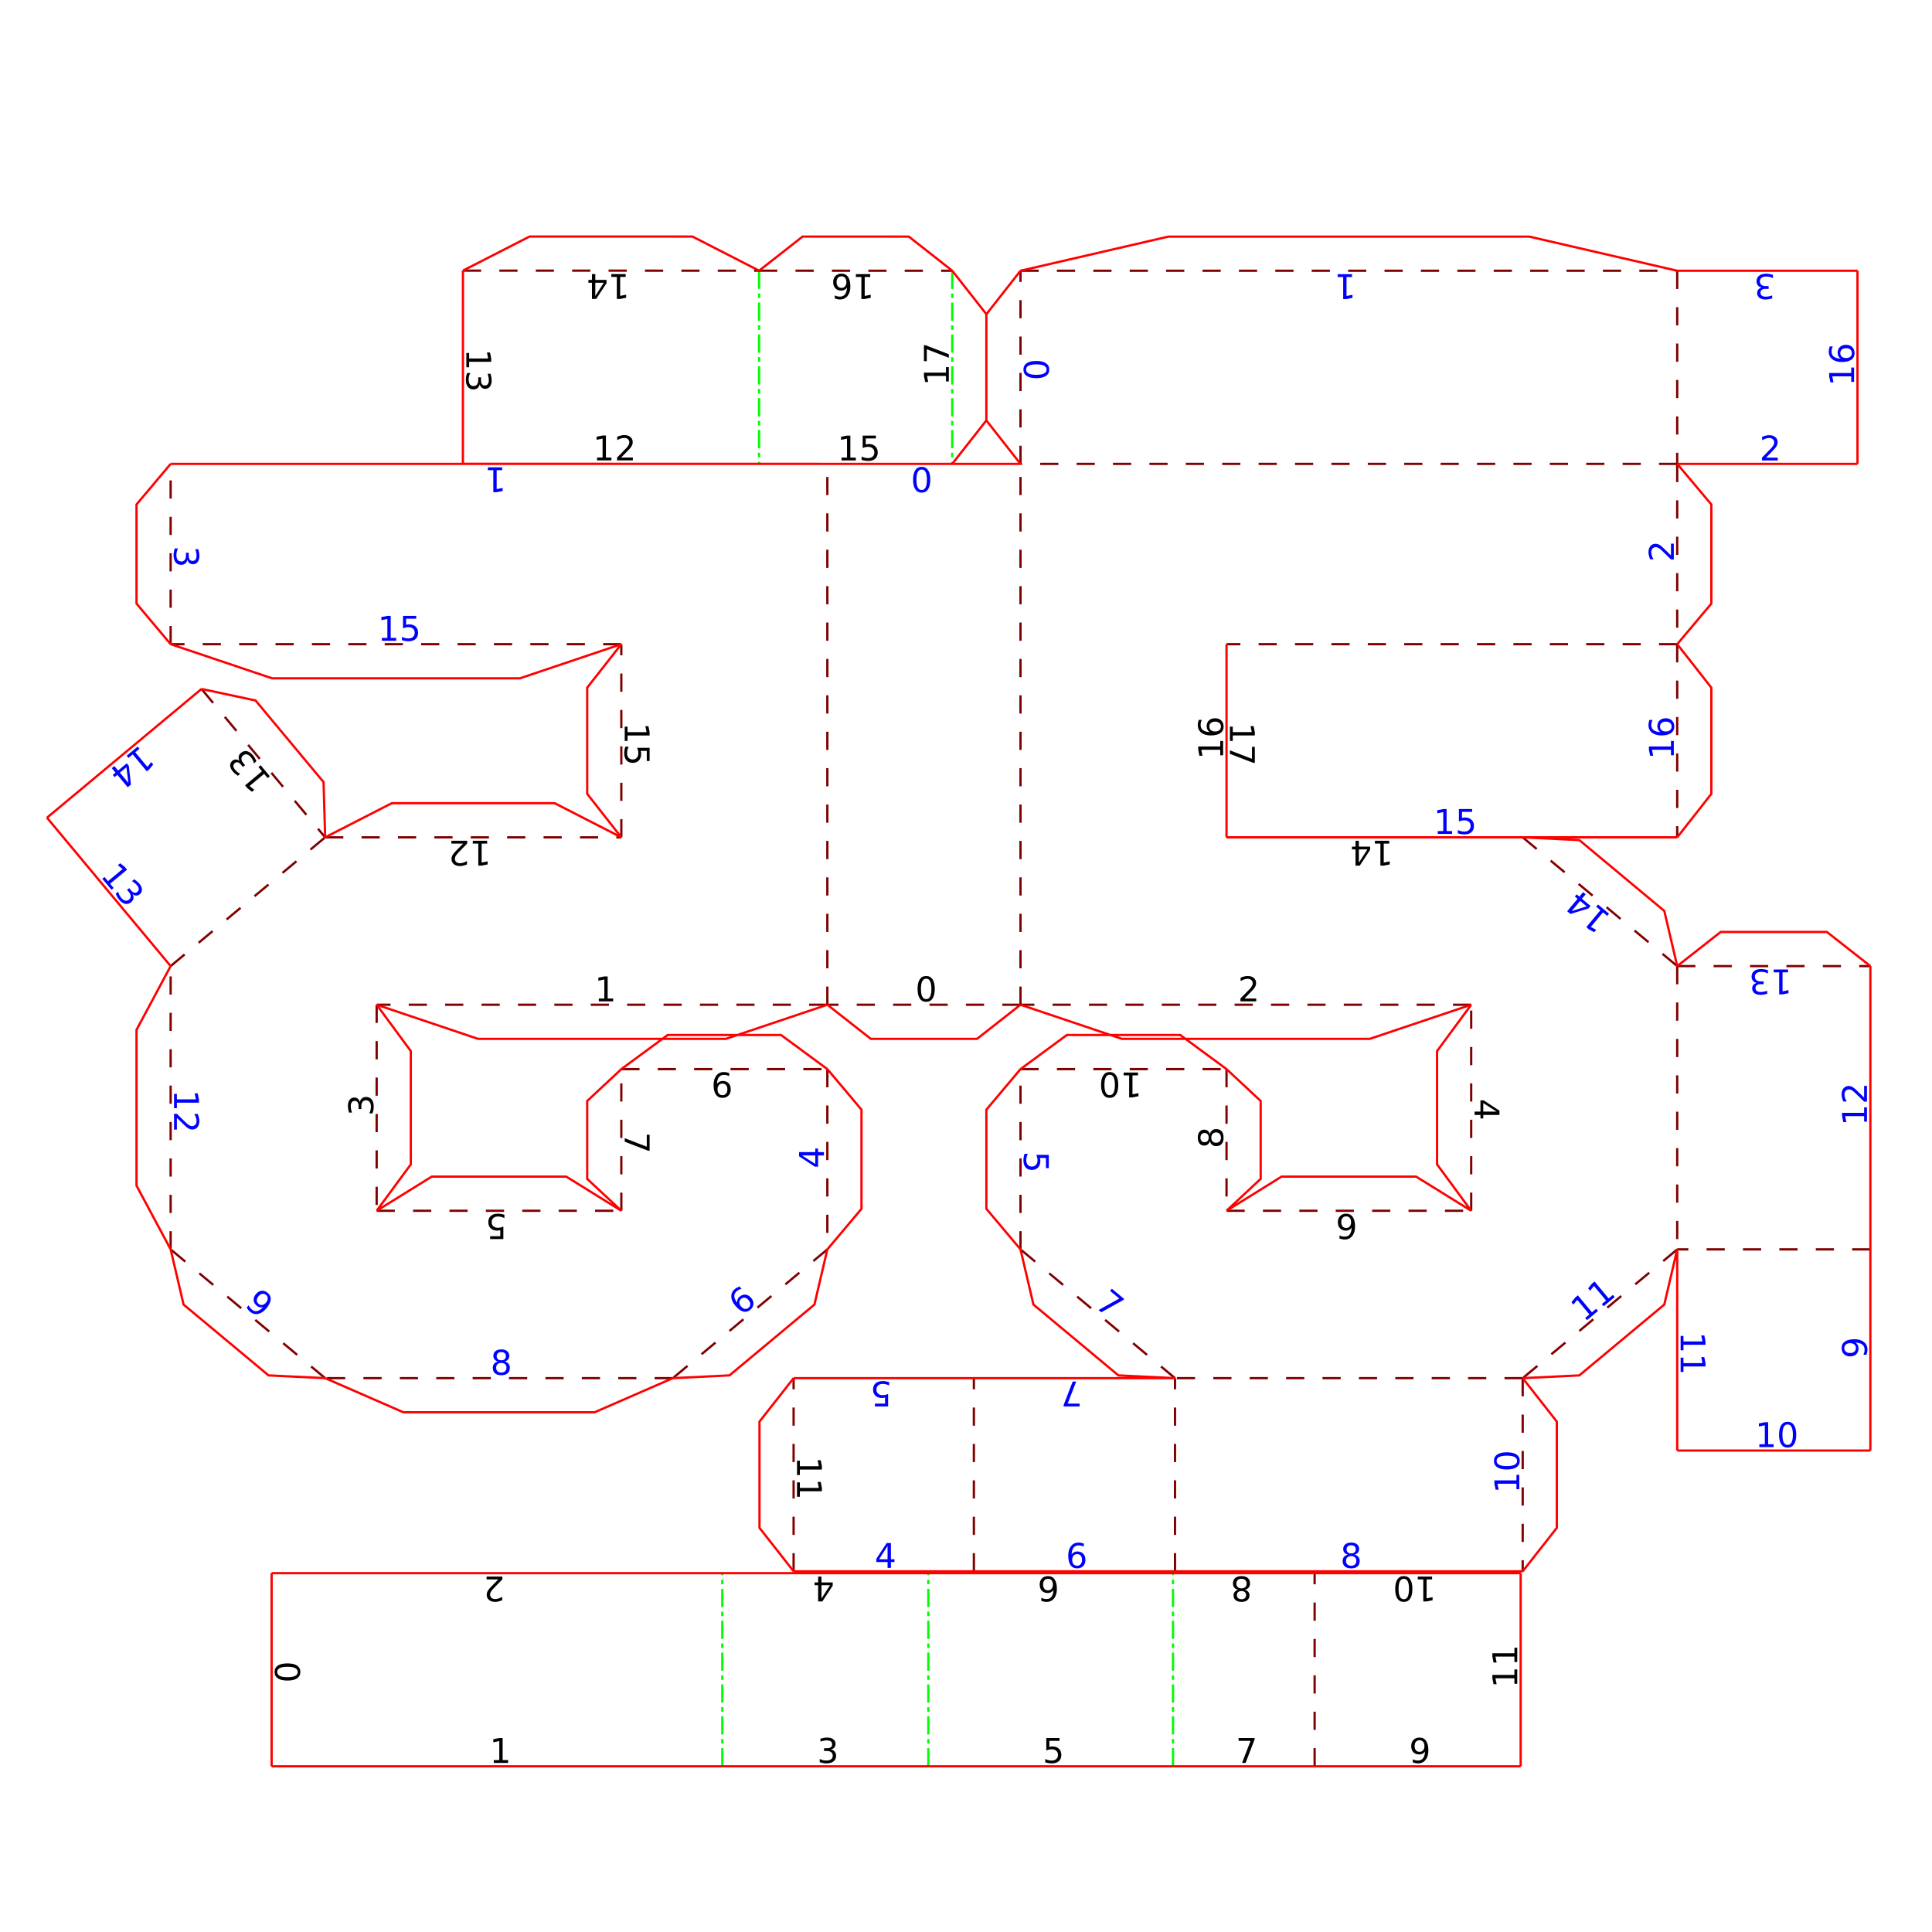 <?xml version="1.0" encoding="UTF-8" standalone="no"?>
<!-- Created with Inkscape (http://www.inkscape.org/) -->

<svg
   version="1.1"
   id="svg8416"
   width="1132"
   height="1132"
   viewBox="0 0 1132 1132"
   sodipodi:docname="5.svg"
   inkscape:version="1.2.2 (732a01da63, 2022-12-09, custom)"
   xmlns:inkscape="http://www.inkscape.org/namespaces/inkscape"
   xmlns:sodipodi="http://sodipodi.sourceforge.net/DTD/sodipodi-0.dtd"
   xmlns="http://www.w3.org/2000/svg"
   xmlns:svg="http://www.w3.org/2000/svg">
  <defs
     id="defs8420" />
  <sodipodi:namedview
     id="namedview8418"
     pagecolor="#ffffff"
     bordercolor="#666666"
     borderopacity="1.0"
     inkscape:showpageshadow="2"
     inkscape:pageopacity="0.0"
     inkscape:pagecheckerboard="0"
     inkscape:deskcolor="#d1d1d1"
     showgrid="false"
     showguides="true"
     inkscape:zoom="0.65466635"
     inkscape:cx="412.42382"
     inkscape:cy="558.29966"
     inkscape:window-width="1920"
     inkscape:window-height="1009"
     inkscape:window-x="0"
     inkscape:window-y="0"
     inkscape:window-maximized="1"
     inkscape:current-layer="g8424">
    <inkscape:page
       x="0"
       y="0"
       id="page8422"
       width="1132"
       height="1132" />
  </sodipodi:namedview>
  <g
     id="g8424"
     inkscape:groupmode="layer"
     inkscape:label="Page 1"
     transform="matrix(1.333,0,0,1.333,0,2.83e-5)">
    <path
       id="path10129"
       style="font-size:15px;font-family:'DejaVu Sans';-inkscape-font-specification:DejaVuSans;fill:#0000ff"
       d="m 729.662,319.356 q 0,0.996 0.681,1.582 0.681,0.579 1.868,0.579 1.179,0 1.868,-0.579 0.681,-0.586 0.681,-1.582 0,-0.996 -0.681,-1.575 -0.688,-0.586 -1.868,-0.586 -1.187,0 -1.868,0.586 -0.681,0.579 -0.681,1.575 z m -4.636,-2.937 h 1.348 q -0.264,0.557 -0.403,1.128 -0.139,0.564 -0.139,1.121 0,1.465 0.989,2.241 0.989,0.769 2.988,0.879 -0.637,-0.432 -0.974,-1.084 -0.344,-0.652 -0.344,-1.436 0,-1.648 1.003,-2.6 0.996,-0.959 2.717,-0.959 1.685,0 2.703,0.996 1.018,0.996 1.018,2.651 0,1.897 -1.45,2.9 -1.458,1.003 -4.219,1.003 -2.593,0 -4.131,-1.23 -1.545,-1.23 -1.545,-3.303 0,-0.557 0.11,-1.121 0.11,-0.571 0.33,-1.187 z m 9.448,15.568 v -2.417 h -8.342 l 0.527,2.629 h -1.348 l -0.527,-2.615 v -1.479 h 9.69 v -2.417 h 1.245 v 6.299 z m 74.43,-176.771 q 0,0.996 0.681,1.582 0.681,0.579 1.868,0.579 1.179,0 1.868,-0.579 0.681,-0.586 0.681,-1.582 0,-0.996 -0.681,-1.575 -0.688,-0.586 -1.868,-0.586 -1.187,0 -1.868,0.586 -0.681,0.579 -0.681,1.575 z m -4.636,-2.937 h 1.348 q -0.264,0.557 -0.403,1.128 -0.139,0.564 -0.139,1.121 0,1.465 0.989,2.241 0.989,0.769 2.988,0.879 -0.637,-0.432 -0.974,-1.084 -0.344,-0.652 -0.344,-1.436 0,-1.648 1.003,-2.6 0.996,-0.959 2.717,-0.959 1.685,0 2.703,0.996 1.018,0.996 1.018,2.651 0,1.897 -1.45,2.9 -1.458,1.003 -4.219,1.003 -2.593,0 -4.131,-1.23 -1.545,-1.23 -1.545,-3.303 0,-0.557 0.11,-1.121 0.11,-0.571 0.33,-1.187 z m 9.448,15.568 v -2.417 h -8.342 l 0.527,2.629 h -1.348 l -0.527,-2.615 v -1.48 h 9.69 v -2.417 h 1.245 v 6.299 z M 641.264,355.616 h 5.808 v 1.245 h -4.453 v 2.681 q 0.322,-0.11 0.645,-0.161 0.322,-0.059 0.645,-0.059 1.831,0 2.9,1.003 1.069,1.003 1.069,2.717 0,1.765 -1.099,2.747 -1.099,0.974 -3.098,0.974 -0.688,0 -1.406,-0.117 -0.71,-0.117 -1.472,-0.352 v -1.487 q 0.659,0.359 1.362,0.535 0.703,0.176 1.487,0.176 1.267,0 2.007,-0.667 0.74,-0.666 0.74,-1.809 0,-1.143 -0.74,-1.809 -0.74,-0.667 -2.007,-0.667 -0.593,0 -1.187,0.132 -0.586,0.132 -1.201,0.41 z m -9.298,9.69 h 2.417 v -8.342 l -2.629,0.527 v -1.348 l 2.615,-0.527 h 1.48 v 9.69 h 2.417 v 1.245 h -6.299 z M 177.147,270.717 h 5.808 v 1.245 h -4.453 v 2.681 q 0.322,-0.11 0.645,-0.161 0.322,-0.059 0.645,-0.059 1.831,0 2.9,1.003 1.069,1.003 1.069,2.717 0,1.765 -1.099,2.747 -1.099,0.974 -3.098,0.974 -0.688,0 -1.406,-0.117 -0.71,-0.117 -1.472,-0.352 v -1.487 q 0.659,0.359 1.362,0.535 0.703,0.176 1.487,0.176 1.267,0 2.007,-0.667 0.74,-0.666 0.74,-1.809 0,-1.143 -0.74,-1.809 -0.74,-0.666 -2.007,-0.666 -0.593,0 -1.187,0.132 -0.586,0.132 -1.201,0.41 z m -9.298,9.69 h 2.417 v -8.342 l -2.629,0.527 v -1.348 l 2.615,-0.527 h 1.479 v 9.69 h 2.417 v 1.245 h -6.299 z m -111.412,63.708 -0.868,-6.876 -2.87,2.391 z m 1.123,0.742 -1.429,1.191 -4.562,-5.475 -1.198,0.999 -0.788,-0.945 1.198,-0.999 -1.65,-1.981 1.131,-0.942 1.65,1.981 3.792,-3.16 0.914,1.097 z m 3.753,-15.741 -1.857,1.547 5.341,6.409 1.682,-2.088 0.863,1.035 -1.671,2.079 -1.137,0.947 -6.203,-7.444 -1.857,1.547 -0.797,-0.957 4.839,-4.032 z m 629.504,71.37 6.607,-2.093 -2.87,-2.391 z m -0.527,1.239 -1.429,-1.191 4.562,-5.475 -1.198,-0.999 0.788,-0.945 1.198,0.999 1.651,-1.981 1.131,0.942 -1.651,1.981 3.792,3.16 -0.914,1.097 z m 16.16,0.853 -1.857,-1.547 -5.341,6.409 2.358,1.278 -0.863,1.035 -2.346,-1.269 -1.137,-0.947 6.203,-7.444 -1.857,-1.547 0.797,-0.957 4.839,4.032 z M 58.315,393.07 q 0.505,0.961 0.334,1.876 -0.167,0.921 -0.977,1.596 -1.243,1.036 -2.637,0.748 -1.394,-0.288 -2.706,-1.863 -0.441,-0.529 -0.803,-1.181 -0.363,-0.641 -0.652,-1.411 l 1.097,-0.914 q 0.118,0.702 0.446,1.382 0.328,0.68 0.839,1.293 0.891,1.069 1.777,1.274 0.891,0.211 1.695,-0.46 0.743,-0.619 0.723,-1.489 -0.009,-0.869 -0.783,-1.798 l -0.816,-0.979 0.934,-0.778 0.853,1.024 q 0.699,0.838 1.401,1.006 0.708,0.163 1.338,-0.362 0.647,-0.539 0.606,-1.287 -0.031,-0.746 -0.744,-1.602 -0.389,-0.467 -0.936,-0.917 -0.547,-0.45 -1.295,-0.913 l 1.013,-0.844 q 0.719,0.497 1.278,0.985 0.564,0.493 0.981,0.994 1.078,1.294 1.116,2.54 0.043,1.242 -0.958,2.076 -0.698,0.581 -1.514,0.585 -0.811,-9.2e-4 -1.611,-0.583 z m -12.386,-7.598 1.547,1.857 6.409,-5.341 -2.088,-1.682 1.035,-0.863 2.079,1.671 0.947,1.137 -7.444,6.203 1.547,1.857 -0.957,0.797 -4.032,-4.839 z m 726.234,46.573 q -1.062,-0.227 -1.655,-0.945 -0.601,-0.718 -0.601,-1.772 0,-1.619 1.113,-2.505 1.113,-0.886 3.164,-0.886 0.688,0 1.421,0.139 0.725,0.132 1.501,0.403 v 1.428 q -0.615,-0.359 -1.348,-0.542 -0.732,-0.183 -1.531,-0.183 -1.392,0 -2.117,0.549 -0.732,0.549 -0.732,1.597 0,0.967 0.681,1.509 0.674,0.549 1.882,0.549 h 1.274 v 1.216 h -1.333 q -1.091,0 -1.67,0.432 -0.579,0.439 -0.579,1.26 0,0.842 0.601,1.289 0.593,0.454 1.707,0.454 0.608,0 1.304,-0.132 0.696,-0.132 1.531,-0.41 v 1.318 q -0.842,0.234 -1.575,0.352 -0.74,0.117 -1.392,0.117 -1.685,0 -2.666,-0.769 -0.981,-0.762 -0.981,-2.065 0,-0.908 0.52,-1.538 0.52,-0.623 1.479,-0.864 z m 13.766,-4.651 h -2.417 v 8.342 l 2.629,-0.527 v 1.348 l -2.615,0.527 h -1.48 v -9.69 h -2.417 v -1.245 h 6.299 z m 33.447,55.067 v -5.164 h 1.245 v 6.943 h -1.245 q -0.872,-0.842 -2.336,-2.292 -1.472,-1.458 -1.897,-1.831 -0.798,-0.71 -1.348,-0.989 -0.557,-0.286 -1.091,-0.286 -0.872,0 -1.421,0.615 -0.549,0.608 -0.549,1.589 0,0.696 0.242,1.472 0.242,0.769 0.732,1.648 h -1.494 q -0.359,-0.894 -0.542,-1.67 -0.183,-0.776 -0.183,-1.421 0,-1.699 0.85,-2.71 0.85,-1.011 2.271,-1.011 0.674,0 1.282,0.256 0.601,0.249 1.421,0.916 0.212,0.183 1.23,1.165 1.011,0.981 2.834,2.769 z m 0,10.558 v -2.417 h -8.342 l 0.527,2.629 h -1.348 l -0.527,-2.615 v -1.479 h 9.69 v -2.417 h 1.245 v 6.299 z M 77.749,491.36 v 5.164 h -1.245 v -6.943 h 1.245 q 0.872,0.842 2.336,2.292 1.472,1.458 1.897,1.831 0.798,0.71 1.348,0.989 0.557,0.286 1.091,0.286 0.872,0 1.421,-0.615 0.549,-0.608 0.549,-1.589 0,-0.696 -0.242,-1.472 -0.242,-0.769 -0.732,-1.648 h 1.494 q 0.359,0.894 0.542,1.67 0.183,0.776 0.183,1.421 0,1.699 -0.85,2.71 -0.85,1.011 -2.271,1.011 -0.674,0 -1.282,-0.256 -0.601,-0.249 -1.421,-0.916 -0.212,-0.183 -1.23,-1.165 -1.011,-0.981 -2.834,-2.769 z m 0,-10.558 v 2.417 h 8.342 l -0.527,-2.629 h 1.348 l 0.527,2.615 v 1.479 h -9.69 v 2.417 h -1.245 v -6.299 z M 739.964,596.748 v 2.417 h 8.342 l -0.527,-2.629 h 1.348 l 0.527,2.615 v 1.479 h -9.69 v 2.417 h -1.245 v -6.299 z m 0,-9.54 v 2.417 h 8.342 l -0.527,-2.629 h 1.348 l 0.527,2.615 v 1.479 h -9.69 v 2.417 h -1.245 v -6.299 z m -35.87,-14.006 1.857,-1.547 -5.341,-6.409 -1.682,2.088 -0.863,-1.035 1.671,-2.079 1.137,-0.947 6.203,7.444 1.857,-1.547 0.797,0.957 -4.839,4.032 z m -7.329,6.107 1.857,-1.547 -5.341,-6.409 -1.682,2.088 -0.863,-1.035 1.671,-2.079 1.137,-0.947 6.203,7.444 1.857,-1.547 0.797,0.957 -4.839,4.032 z m -38.925,62.824 q 0,1.143 1.128,1.721 1.121,0.571 3.376,0.571 2.249,0 3.376,-0.571 1.121,-0.579 1.121,-1.721 0,-1.15 -1.121,-1.721 -1.128,-0.579 -3.376,-0.579 -2.256,0 -3.376,0.579 -1.128,0.571 -1.128,1.721 z m -1.172,0 q 0,-1.838 1.458,-2.805 1.45,-0.974 4.219,-0.974 2.761,0 4.219,0.974 1.45,0.967 1.45,2.805 0,1.838 -1.45,2.812 -1.458,0.967 -4.219,0.967 -2.769,0 -4.219,-0.967 -1.458,-0.974 -1.458,-2.812 z m 9.888,12.448 v -2.417 h -8.342 l 0.527,2.629 h -1.348 l -0.527,-2.615 v -1.479 h 9.69 v -2.417 h 1.245 v 6.299 z m 119.202,-28.46 q -1.143,0 -1.721,1.128 -0.571,1.121 -0.571,3.376 0,2.249 0.571,3.376 0.579,1.121 1.721,1.121 1.15,0 1.721,-1.121 0.579,-1.128 0.579,-3.376 0,-2.256 -0.579,-3.376 -0.571,-1.128 -1.721,-1.128 z m 0,-1.172 q 1.838,0 2.805,1.458 0.974,1.45 0.974,4.219 0,2.761 -0.974,4.219 -0.967,1.45 -2.805,1.45 -1.838,0 -2.812,-1.45 -0.967,-1.458 -0.967,-4.219 0,-2.769 0.967,-4.219 0.974,-1.458 2.812,-1.458 z m -12.448,9.888 h 2.417 v -8.342 l -2.629,0.527 v -1.348 l 2.615,-0.527 h 1.48 v 9.69 h 2.417 v 1.245 h -6.299 z m 47.084,-39.336 h -1.348 q 0.264,-0.557 0.403,-1.128 0.139,-0.571 0.139,-1.121 0,-1.465 -0.981,-2.234 -0.989,-0.776 -2.996,-0.886 0.63,0.425 0.967,1.077 0.337,0.652 0.337,1.443 0,1.641 -0.989,2.6 -0.996,0.952 -2.717,0.952 -1.685,0 -2.703,-0.996 -1.018,-0.996 -1.018,-2.651 0,-1.897 1.458,-2.893 1.45,-1.003 4.219,-1.003 2.585,0 4.131,1.23 1.538,1.223 1.538,3.296 0,0.557 -0.11,1.128 -0.11,0.571 -0.33,1.187 z m -4.636,-2.944 q 0,-0.996 -0.681,-1.575 -0.681,-0.586 -1.868,-0.586 -1.179,0 -1.86,0.586 -0.688,0.579 -0.688,1.575 0,0.996 0.688,1.582 0.681,0.579 1.86,0.579 1.187,0 1.868,-0.579 0.681,-0.586 0.681,-1.582 z m -707.323,-17.773 0.863,-1.035 q 0.259,0.559 0.609,1.032 0.35,0.473 0.772,0.824 1.125,0.938 2.344,0.676 1.229,-0.263 2.599,-1.734 -0.73,0.212 -1.446,0.053 -0.716,-0.158 -1.324,-0.665 -1.26,-1.05 -1.364,-2.424 -0.094,-1.375 1.008,-2.697 1.078,-1.294 2.495,-1.439 1.417,-0.144 2.689,0.915 1.457,1.214 1.289,2.972 -0.158,1.756 -1.93,3.883 -1.655,1.986 -3.59,2.386 -1.924,0.399 -3.517,-0.928 -0.428,-0.356 -0.796,-0.806 -0.369,-0.45 -0.701,-1.013 z m 5.23,-1.677 q 0.765,0.638 1.646,0.485 0.886,-0.148 1.646,-1.06 0.755,-0.906 0.741,-1.804 -0.004,-0.899 -0.769,-1.537 -0.765,-0.638 -1.656,-0.484 -0.881,0.153 -1.635,1.059 -0.76,0.911 -0.751,1.805 0.014,0.898 0.779,1.536 z M 593.909,683.979 q -1.055,0 -1.663,0.564 -0.601,0.564 -0.601,1.553 0,0.989 0.601,1.553 0.608,0.564 1.663,0.564 1.055,0 1.663,-0.564 0.608,-0.571 0.608,-1.553 0,-0.989 -0.608,-1.553 -0.601,-0.564 -1.663,-0.564 z m -1.479,-0.63 q -0.952,-0.234 -1.487,-0.886 -0.527,-0.652 -0.527,-1.589 0,-1.311 0.93,-2.073 0.938,-0.762 2.563,-0.762 1.633,0 2.563,0.762 0.93,0.762 0.93,2.073 0,0.938 -0.535,1.589 -0.527,0.652 -1.472,0.886 1.069,0.249 1.663,0.974 0.601,0.725 0.601,1.772 0,1.589 -0.974,2.439 -0.967,0.85 -2.776,0.85 -1.809,0 -2.783,-0.85 -0.967,-0.85 -0.967,-2.439 0,-1.047 0.601,-1.772 0.601,-0.725 1.67,-0.974 z m -0.542,-2.336 q 0,0.85 0.527,1.326 0.535,0.476 1.494,0.476 0.952,0 1.487,-0.476 0.542,-0.476 0.542,-1.326 0,-0.85 -0.542,-1.326 -0.535,-0.476 -1.487,-0.476 -0.959,0 -1.494,0.476 -0.527,0.476 -0.527,1.326 z M 220.35,599.077 q -1.055,0 -1.663,0.564 -0.601,0.564 -0.601,1.553 0,0.989 0.601,1.553 0.608,0.564 1.663,0.564 1.055,0 1.663,-0.564 0.608,-0.571 0.608,-1.553 0,-0.989 -0.608,-1.553 -0.601,-0.564 -1.663,-0.564 z m -1.479,-0.63 q -0.952,-0.234 -1.487,-0.886 -0.527,-0.652 -0.527,-1.589 0,-1.311 0.93,-2.073 0.938,-0.762 2.563,-0.762 1.633,0 2.563,0.762 0.93,0.762 0.93,2.073 0,0.938 -0.535,1.589 -0.527,0.652 -1.472,0.886 1.069,0.249 1.663,0.974 0.601,0.725 0.601,1.772 0,1.589 -0.974,2.439 -0.967,0.85 -2.776,0.85 -1.809,0 -2.783,-0.85 -0.967,-0.85 -0.967,-2.439 0,-1.047 0.601,-1.772 0.601,-0.725 1.67,-0.974 z m -0.542,-2.336 q 0,0.85 0.527,1.326 0.535,0.476 1.494,0.476 0.952,0 1.487,-0.476 0.542,-0.476 0.542,-1.326 0,-0.85 -0.542,-1.326 -0.535,-0.476 -1.487,-0.476 -0.959,0 -1.494,0.476 -0.527,0.476 -0.527,1.326 z m 256.23,22.094 h -7.031 v -0.63 l 3.97,-10.305 h 1.545 l -3.735,9.69 h 5.251 z m 14.168,-51.751 5.402,4.501 -0.403,0.484 -9.647,5.375 -1.187,-0.989 9.073,-5.053 -4.034,-3.362 z m -15.276,116.661 q -0.996,0 -1.582,0.681 -0.579,0.681 -0.579,1.868 0,1.179 0.579,1.868 0.586,0.681 1.582,0.681 0.996,0 1.575,-0.681 0.586,-0.688 0.586,-1.868 0,-1.187 -0.586,-1.868 -0.579,-0.681 -1.575,-0.681 z m 2.937,-4.636 v 1.348 q -0.557,-0.264 -1.128,-0.403 -0.564,-0.139 -1.121,-0.139 -1.465,0 -2.241,0.989 -0.769,0.989 -0.879,2.988 0.432,-0.637 1.084,-0.974 0.652,-0.344 1.436,-0.344 1.648,0 2.6,1.003 0.959,0.996 0.959,2.717 0,1.685 -0.996,2.703 -0.996,1.018 -2.651,1.018 -1.897,0 -2.9,-1.45 -1.003,-1.458 -1.003,-4.219 0,-2.593 1.23,-4.131 1.23,-1.545 3.303,-1.545 0.557,0 1.121,0.11 0.571,0.11 1.187,0.33 z m -150.623,-107.567 q -0.765,0.638 -0.779,1.536 -0.008,0.894 0.751,1.805 0.755,0.906 1.64,1.064 0.886,0.148 1.651,-0.49 0.765,-0.638 0.774,-1.531 0.009,-0.904 -0.746,-1.81 -0.76,-0.911 -1.646,-1.06 -0.881,-0.153 -1.646,0.485 z m -0.712,-5.442 0.863,1.035 q -0.596,0.154 -1.124,0.413 -0.522,0.254 -0.95,0.611 -1.125,0.938 -1.089,2.194 0.042,1.252 1.238,2.858 -0.076,-0.766 0.209,-1.442 0.28,-0.682 0.882,-1.183 1.266,-1.055 2.64,-0.894 1.375,0.151 2.477,1.473 1.078,1.294 0.965,2.714 -0.113,1.42 -1.385,2.479 -1.457,1.214 -3.157,0.743 -1.704,-0.477 -3.472,-2.599 -1.66,-1.992 -1.699,-3.961 -0.044,-1.975 1.548,-3.302 0.428,-0.356 0.931,-0.633 0.509,-0.281 1.123,-0.506 z m 65.316,52.735 h -5.808 v -1.245 h 4.453 v -2.681 q -0.322,0.11 -0.645,0.161 -0.322,0.059 -0.645,0.059 -1.831,0 -2.9,-1.003 -1.069,-1.003 -1.069,-2.717 0,-1.765 1.099,-2.747 1.099,-0.974 3.098,-0.974 0.688,0 1.406,0.117 0.71,0.117 1.472,0.352 v 1.487 q -0.659,-0.359 -1.362,-0.535 -0.703,-0.176 -1.487,-0.176 -1.267,0 -2.007,0.666 -0.74,0.666 -0.74,1.809 0,1.143 0.74,1.809 0.74,0.667 2.007,0.667 0.593,0 1.187,-0.132 0.586,-0.132 1.201,-0.41 z m 70.628,-110.574 v 5.808 h -1.245 v -4.453 h -2.681 q 0.11,0.322 0.161,0.645 0.059,0.322 0.059,0.645 0,1.831 -1.003,2.9 -1.003,1.069 -2.717,1.069 -1.765,0 -2.747,-1.099 -0.974,-1.099 -0.974,-3.098 0,-0.688 0.117,-1.406 0.117,-0.71 0.352,-1.472 h 1.487 q -0.359,0.659 -0.535,1.362 -0.176,0.703 -0.176,1.487 0,1.267 0.667,2.007 0.666,0.74 1.809,0.74 1.143,0 1.809,-0.74 0.667,-0.74 0.667,-2.007 0,-0.593 -0.132,-1.187 -0.132,-0.586 -0.41,-1.201 z m -70.864,171.896 -3.735,5.837 h 3.735 z m -0.388,-1.289 h 1.86 v 7.126 h 1.56 v 1.23 h -1.56 v 2.578 h -1.472 v -2.578 h -4.937 v -1.428 z m -37.231,-170.371 5.837,3.735 v -3.735 z m -1.289,0.388 v -1.86 h 7.126 v -1.56 h 1.23 v 1.56 h 2.578 v 1.472 h -2.578 v 4.937 h -1.428 z M 82.4,246.016 q -0.227,1.062 -0.945,1.655 -0.718,0.601 -1.772,0.601 -1.619,0 -2.505,-1.113 -0.886,-1.113 -0.886,-3.164 0,-0.688 0.139,-1.421 0.132,-0.725 0.403,-1.501 h 1.428 q -0.359,0.615 -0.542,1.348 -0.183,0.732 -0.183,1.531 0,1.392 0.549,2.117 0.549,0.732 1.597,0.732 0.967,0 1.509,-0.681 0.549,-0.674 0.549,-1.882 v -1.274 h 1.216 v 1.333 q 0,1.091 0.432,1.67 0.439,0.579 1.26,0.579 0.842,0 1.289,-0.601 0.454,-0.593 0.454,-1.707 0,-0.608 -0.132,-1.304 -0.132,-0.696 -0.41,-1.531 h 1.318 q 0.234,0.842 0.352,1.575 0.117,0.74 0.117,1.392 0,1.685 -0.769,2.666 -0.762,0.981 -2.065,0.981 -0.908,0 -1.538,-0.52 -0.623,-0.52 -0.864,-1.48 z M 774.351,126.408 q -1.062,-0.227 -1.655,-0.945 -0.601,-0.718 -0.601,-1.772 0,-1.619 1.113,-2.505 1.113,-0.886 3.164,-0.886 0.688,0 1.421,0.139 0.725,0.132 1.501,0.403 v 1.428 q -0.615,-0.359 -1.348,-0.542 -0.732,-0.183 -1.531,-0.183 -1.392,0 -2.117,0.549 -0.732,0.549 -0.732,1.597 0,0.967 0.681,1.509 0.674,0.549 1.882,0.549 h 1.274 v 1.216 h -1.333 q -1.091,0 -1.67,0.432 -0.579,0.439 -0.579,1.26 0,0.842 0.601,1.289 0.593,0.454 1.707,0.454 0.608,0 1.304,-0.132 0.696,-0.132 1.531,-0.41 v 1.318 q -0.842,0.234 -1.575,0.352 -0.74,0.117 -1.392,0.117 -1.685,0 -2.666,-0.769 -0.981,-0.762 -0.981,-2.065 0,-0.908 0.52,-1.538 0.52,-0.623 1.479,-0.864 z m -39.877,117.718 v -5.164 h 1.245 v 6.943 h -1.245 q -0.872,-0.842 -2.336,-2.292 -1.472,-1.458 -1.897,-1.831 -0.798,-0.71 -1.348,-0.989 -0.557,-0.286 -1.091,-0.286 -0.872,0 -1.421,0.615 -0.549,0.608 -0.549,1.589 0,0.696 0.242,1.472 0.242,0.769 0.732,1.648 h -1.494 q -0.359,-0.894 -0.542,-1.67 -0.183,-0.776 -0.183,-1.421 0,-1.699 0.85,-2.71 0.85,-1.011 2.271,-1.011 0.674,0 1.282,0.256 0.601,0.249 1.421,0.916 0.212,0.183 1.23,1.165 1.011,0.981 2.834,2.769 z m 41.772,-42.96 h 5.164 v 1.245 h -6.943 v -1.245 q 0.842,-0.872 2.292,-2.336 1.458,-1.472 1.831,-1.897 0.71,-0.798 0.989,-1.348 0.286,-0.557 0.286,-1.091 0,-0.872 -0.615,-1.421 -0.608,-0.549 -1.589,-0.549 -0.696,0 -1.472,0.242 -0.769,0.242 -1.648,0.732 v -1.494 q 0.894,-0.359 1.67,-0.542 0.776,-0.183 1.421,-0.183 1.699,0 2.71,0.85 1.011,0.85 1.011,2.271 0,0.674 -0.256,1.282 -0.249,0.601 -0.916,1.421 -0.183,0.212 -1.165,1.23 -0.981,1.011 -2.769,2.834 z m -555.52,5.49 h -2.417 v 8.342 l 2.629,-0.527 v 1.348 l -2.615,0.527 h -1.479 v -9.69 h -2.417 v -1.245 h 6.299 z m 373.559,-84.898 h -2.417 v 8.342 l 2.629,-0.527 v 1.348 l -2.615,0.527 h -1.48 v -9.69 h -2.417 v -1.245 h 6.299 z m -189.162,93.614 q 1.143,0 1.721,-1.128 0.571,-1.121 0.571,-3.376 0,-2.249 -0.571,-3.376 -0.579,-1.121 -1.721,-1.121 -1.15,0 -1.721,1.121 -0.579,1.128 -0.579,3.376 0,2.256 0.579,3.376 0.571,1.128 1.721,1.128 z m 0,1.172 q -1.838,0 -2.805,-1.458 -0.974,-1.45 -0.974,-4.219 0,-2.761 0.974,-4.219 0.967,-1.45 2.805,-1.45 1.838,0 2.812,1.45 0.967,1.458 0.967,4.219 0,2.769 -0.967,4.219 -0.974,1.458 -2.812,1.458 z m 54.901,-54.095 q 0,-1.143 -1.128,-1.721 -1.121,-0.571 -3.376,-0.571 -2.249,0 -3.376,0.571 -1.121,0.579 -1.121,1.721 0,1.15 1.121,1.721 1.128,0.579 3.376,0.579 2.256,0 3.376,-0.579 1.128,-0.571 1.128,-1.721 z m 1.172,0 q 0,1.838 -1.458,2.805 -1.45,0.974 -4.219,0.974 -2.761,0 -4.219,-0.974 -1.45,-0.967 -1.45,-2.805 0,-1.838 1.45,-2.812 1.458,-0.967 4.219,-0.967 2.769,0 4.219,0.967 1.458,0.974 1.458,2.812 z" />
    <path
       id="path8922"
       style="fill:none;stroke:#00ff00;stroke-width:1;stroke-linecap:butt;stroke-linejoin:miter;stroke-miterlimit:10;stroke-dasharray:8, 2, 2, 2;stroke-dashoffset:0;stroke-opacity:1"
       d="m 515.588,776.383 v -84.902 m -107.539,84.902 v -84.902 m -90.559,84.902 v -84.902 m 101.076,-572.473 -0.022,84.901 m -84.875,-84.924 -0.023,84.901" />
    <path
       id="path8936"
       style="fill:none;stroke:#800000;stroke-width:1;stroke-linecap:butt;stroke-linejoin:miter;stroke-miterlimit:10;stroke-dasharray:8, 8;stroke-dashoffset:0;stroke-opacity:1"
       d="m 577.849,776.383 v -84.902 m -244.18,-572.496 84.897,0.023 m -215.077,-0.058 130.18,0.035 M 737.219,283.152 v 84.899 m 0,-84.899 H 539.121 m -266.019,0 H 75.004 m 198.098,84.899 v -84.899 m -184.532,19.676 54.352,65.223 m 0,0 h 130.18 m 396.199,0 67.918,56.597 m 0,0 h 84.902 m -747.117,0 67.918,-56.597 m 594.297,56.597 v 124.52 m 84.902,0 h -84.902 m -662.215,0 v -124.52 m 662.215,124.52 -67.918,56.602 m 0,0 v 84.902 M 142.922,605.77 75.004,549.168 M 669.301,605.77 H 516.48 m 0,84.902 V 605.77 m -220.738,0 h -152.82 m 373.558,0 -67.918,-56.602 M 428.07,690.672 V 605.77 m -64.41,-56.602 -67.918,56.602 m 152.82,-56.602 V 469.93 M 348.828,690.672 V 605.77 M 363.66,469.93 v 79.238 m 84.902,-79.238 h 90.559 m -266.019,0 h 90.558 m 175.461,0 v 62.261 m -266.019,0 V 469.93 m 266.019,62.261 H 646.66 m -481.098,0 h 107.54 m 373.558,0 v -90.558 m -481.098,0 v 90.558 M 646.66,441.633 H 448.562 m -84.902,0 H 165.562 m 283,0 H 363.66 M 75.004,283.152 V 203.91 m 662.215,-84.898 v 84.898 m 0,0 v 79.242 M 448.562,119.012 H 737.219 M 448.562,203.91 V 119.012 M 737.219,203.91 H 448.562 M 363.66,441.633 V 203.91 m 84.902,237.723 V 203.91" />
    <path
       id="path9946"
       style="font-size:15px;font-family:'DejaVu Sans';-inkscape-font-specification:DejaVuSans"
       d="m 665.662,730.56 v -2.417 h -8.342 l 0.527,2.629 h -1.348 l -0.527,-2.615 v -1.479 h 9.69 v -2.417 h 1.245 v 6.299 z m 0,9.54 v -2.417 h -8.342 l 0.527,2.629 h -1.348 l -0.527,-2.615 v -1.479 h 9.69 v -2.417 h 1.245 v 6.299 z m -48.622,-37.159 q 1.143,0 1.721,-1.128 0.571,-1.121 0.571,-3.376 0,-2.249 -0.571,-3.376 -0.579,-1.121 -1.721,-1.121 -1.15,0 -1.721,1.121 -0.579,1.128 -0.579,3.376 0,2.256 0.579,3.376 0.571,1.128 1.721,1.128 z m 0,1.172 q -1.838,0 -2.805,-1.458 -0.974,-1.45 -0.974,-4.219 0,-2.761 0.974,-4.219 0.967,-1.45 2.805,-1.45 1.838,0 2.812,1.45 0.967,1.458 0.967,4.219 0,2.769 -0.967,4.219 -0.974,1.458 -2.812,1.458 z m 12.448,-9.888 h -2.417 v 8.342 l 2.629,-0.527 v 1.348 l -2.615,0.527 h -1.479 v -9.69 h -2.417 v -1.245 h 6.299 z m -8.484,80.43 v -1.348 q 0.557,0.264 1.128,0.403 0.571,0.139 1.121,0.139 1.465,0 2.234,-0.981 0.776,-0.989 0.886,-2.996 -0.425,0.63 -1.077,0.967 -0.652,0.337 -1.443,0.337 -1.641,0 -2.6,-0.989 -0.952,-0.996 -0.952,-2.717 0,-1.685 0.996,-2.703 0.996,-1.018 2.651,-1.018 1.897,0 2.893,1.458 1.003,1.45 1.003,4.219 0,2.585 -1.23,4.131 -1.223,1.538 -3.296,1.538 -0.557,0 -1.128,-0.11 -0.571,-0.11 -1.187,-0.33 z m 2.944,-4.636 q 0.996,0 1.575,-0.681 0.586,-0.681 0.586,-1.868 0,-1.179 -0.586,-1.86 -0.579,-0.688 -1.575,-0.688 -0.996,0 -1.582,0.688 -0.579,0.681 -0.579,1.86 0,1.187 0.579,1.868 0.586,0.681 1.582,0.681 z m -78.247,-71.846 q 1.055,0 1.663,-0.564 0.601,-0.564 0.601,-1.553 0,-0.989 -0.601,-1.553 -0.608,-0.564 -1.663,-0.564 -1.055,0 -1.663,0.564 -0.608,0.571 -0.608,1.553 0,0.989 0.608,1.553 0.601,0.564 1.663,0.564 z m 1.479,0.63 q 0.952,0.234 1.487,0.886 0.527,0.652 0.527,1.589 0,1.311 -0.93,2.073 -0.938,0.762 -2.563,0.762 -1.633,0 -2.563,-0.762 -0.93,-0.762 -0.93,-2.073 0,-0.938 0.535,-1.589 0.527,-0.652 1.472,-0.886 -1.069,-0.249 -1.663,-0.974 -0.601,-0.725 -0.601,-1.772 0,-1.589 0.974,-2.439 0.967,-0.85 2.776,-0.85 1.809,0 2.783,0.85 0.967,0.85 0.967,2.439 0,1.047 -0.601,1.772 -0.601,0.725 -1.67,0.974 z m 0.542,2.336 q 0,-0.85 -0.527,-1.326 -0.535,-0.476 -1.494,-0.476 -0.952,0 -1.487,0.476 -0.542,0.476 -0.542,1.326 0,0.85 0.542,1.326 0.535,0.476 1.487,0.476 0.959,0 1.494,-0.476 0.527,-0.476 0.527,-1.326 z m -3.289,62.808 h 7.031 v 0.63 l -3.97,10.305 h -1.545 l 3.735,-9.69 h -5.251 z m -83.791,-64.91 q 0.996,0 1.582,-0.681 0.579,-0.681 0.579,-1.868 0,-1.179 -0.579,-1.868 -0.586,-0.681 -1.582,-0.681 -0.996,0 -1.575,0.681 -0.586,0.688 -0.586,1.868 0,1.187 0.586,1.868 0.579,0.681 1.575,0.681 z m -2.937,4.636 v -1.348 q 0.557,0.264 1.128,0.403 0.564,0.139 1.121,0.139 1.465,0 2.241,-0.989 0.769,-0.989 0.879,-2.988 -0.432,0.637 -1.084,0.974 -0.652,0.344 -1.436,0.344 -1.648,0 -2.6,-1.003 -0.959,-0.996 -0.959,-2.717 0,-1.685 0.996,-2.703 0.996,-1.018 2.651,-1.018 1.897,0 2.9,1.45 1.003,1.458 1.003,4.219 0,2.593 -1.23,4.131 -1.23,1.545 -3.303,1.545 -0.557,0 -1.121,-0.11 -0.571,-0.11 -1.187,-0.33 z m 2.194,60.274 h 5.808 v 1.245 h -4.453 v 2.681 q 0.322,-0.11 0.645,-0.161 0.322,-0.059 0.645,-0.059 1.831,0 2.9,1.003 1.069,1.003 1.069,2.717 0,1.765 -1.099,2.747 -1.099,0.974 -3.098,0.974 -0.688,0 -1.406,-0.117 -0.71,-0.117 -1.472,-0.352 v -1.487 q 0.659,0.359 1.362,0.535 0.703,0.176 1.487,0.176 1.267,0 2.007,-0.667 0.74,-0.666 0.74,-1.809 0,-1.143 -0.74,-1.809 -0.74,-0.667 -2.007,-0.667 -0.593,0 -1.187,0.132 -0.586,0.132 -1.201,0.41 z m -98.815,-61.321 3.735,-5.837 h -3.735 z m 0.388,1.289 h -1.86 v -7.126 h -1.56 v -1.23 h 1.56 v -2.578 h 1.472 v 2.578 h 4.937 v 1.428 z m 3.781,65.071 q 1.062,0.227 1.655,0.945 0.601,0.718 0.601,1.772 0,1.619 -1.113,2.505 -1.113,0.886 -3.164,0.886 -0.688,0 -1.421,-0.139 -0.725,-0.132 -1.501,-0.403 v -1.428 q 0.615,0.359 1.348,0.542 0.732,0.183 1.531,0.183 1.392,0 2.117,-0.549 0.732,-0.549 0.732,-1.597 0,-0.967 -0.681,-1.509 -0.674,-0.549 -1.882,-0.549 h -1.274 v -1.216 h 1.333 q 1.091,0 1.67,-0.432 0.579,-0.439 0.579,-1.26 0,-0.842 -0.601,-1.289 -0.593,-0.454 -1.707,-0.454 -0.608,0 -1.304,0.132 -0.696,0.132 -1.531,0.41 v -1.318 q 0.842,-0.234 1.575,-0.352 0.74,-0.117 1.392,-0.117 1.685,0 2.666,0.769 0.981,0.762 0.981,2.065 0,0.908 -0.52,1.538 -0.52,0.623 -1.479,0.864 z M 219.033,694.225 h -5.164 v -1.245 h 6.943 v 1.245 q -0.842,0.872 -2.292,2.336 -1.458,1.472 -1.831,1.897 -0.71,0.798 -0.989,1.348 -0.286,0.557 -0.286,1.091 0,0.872 0.615,1.421 0.608,0.549 1.589,0.549 0.696,0 1.472,-0.242 0.769,-0.242 1.648,-0.732 v 1.494 q -0.894,0.359 -1.67,0.542 -0.776,0.183 -1.421,0.183 -1.699,0 -2.71,-0.85 -1.011,-0.85 -1.011,-2.271 0,-0.674 0.256,-1.282 0.249,-0.601 0.916,-1.421 0.183,-0.212 1.165,-1.23 0.981,-1.011 2.769,-2.834 z m -1.988,79.412 h 2.417 v -8.342 l -2.629,0.527 v -1.348 l 2.615,-0.527 h 1.479 v 9.69 h 2.417 v 1.245 h -6.299 z m -86.192,-38.717 q 0,-1.143 -1.128,-1.721 -1.121,-0.571 -3.376,-0.571 -2.249,0 -3.376,0.571 -1.121,0.579 -1.121,1.721 0,1.15 1.121,1.721 1.128,0.579 3.376,0.579 2.256,0 3.376,-0.579 1.128,-0.571 1.128,-1.721 z m 1.172,0 q 0,1.838 -1.458,2.805 -1.45,0.974 -4.219,0.974 -2.761,0 -4.219,-0.974 -1.45,-0.967 -1.45,-2.805 0,-1.838 1.45,-2.812 1.458,-0.967 4.219,-0.967 2.769,0 4.219,0.967 1.458,0.974 1.458,2.812 z m 274.095,-576.157 0.002,-7.031 0.63,1.8e-4 10.304,3.973 -4.3e-4,1.545 -9.689,-3.738 -0.001,5.251 z m 9.687,8.913 6.7e-4,-2.417 -8.342,-0.002 0.527,2.63 -1.348,-3.7e-4 -0.527,-2.615 4.1e-4,-1.479 9.69,0.003 6.7e-4,-2.417 1.245,3.5e-4 -0.002,6.299 z m -45.934,-41.122 q 0.996,2.8e-4 1.582,-0.681 0.579,-0.681 0.579,-1.868 3.3e-4,-1.179 -0.578,-1.868 -0.586,-0.681 -1.582,-0.682 -0.996,-2.8e-4 -1.575,0.681 -0.586,0.688 -0.586,1.868 -3.3e-4,1.187 0.585,1.868 0.578,0.681 1.575,0.682 z m -2.938,4.635 3.7e-4,-1.348 q 0.557,0.264 1.128,0.403 0.564,0.139 1.121,0.139 1.465,4.1e-4 2.241,-0.988 0.769,-0.989 0.88,-2.988 -0.432,0.637 -1.084,0.974 -0.652,0.344 -1.436,0.344 -1.648,-4.5e-4 -2.6,-1.004 -0.959,-0.996 -0.959,-2.718 4.7e-4,-1.685 0.997,-2.702 0.996,-1.018 2.652,-1.017 1.897,5.3e-4 2.9,1.451 1.003,1.458 1.002,4.219 -7.3e-4,2.593 -1.232,4.131 -1.231,1.545 -3.304,1.544 -0.557,-1.5e-4 -1.121,-0.11 -0.571,-0.11 -1.186,-0.33 z m 15.57,-9.444 -2.417,-6.7e-4 -0.002,8.342 2.63,-0.527 -3.7e-4,1.348 -2.615,0.527 -1.479,-4.1e-4 0.003,-9.69 -2.417,-6.8e-4 3.5e-4,-1.245 6.299,0.002 z m -3.314,69.717 5.808,0.002 -3.5e-4,1.245 -4.453,-0.001 -7.5e-4,2.681 q 0.322,-0.11 0.645,-0.161 0.322,-0.059 0.645,-0.058 1.831,5.1e-4 2.9,1.004 1.069,1.004 1.069,2.718 -5e-4,1.765 -1.099,2.746 -1.099,0.974 -3.098,0.973 -0.688,-1.9e-4 -1.406,-0.118 -0.71,-0.117 -1.472,-0.352 l 4.1e-4,-1.487 q 0.659,0.359 1.362,0.535 0.703,0.176 1.487,0.176 1.267,3.5e-4 2.007,-0.666 0.74,-0.666 0.74,-1.809 3.1e-4,-1.143 -0.739,-1.809 -0.74,-0.667 -2.007,-0.667 -0.593,-1.7e-4 -1.187,0.132 -0.586,0.132 -1.201,0.41 z m -9.301,9.687 2.417,6.8e-4 0.002,-8.342 -2.63,0.527 3.8e-4,-1.348 2.615,-0.527 1.48,4.1e-4 -0.003,9.69 2.417,6.8e-4 -3.5e-4,1.245 -6.299,-0.002 z m -108.224,-71.038 3.737,-5.836 -3.735,-0.001 z m 0.388,1.289 -1.86,-5.2e-4 0.002,-7.126 -1.56,-4.4e-4 3.4e-4,-1.23 1.56,4.4e-4 7.2e-4,-2.578 1.472,4.1e-4 -7.2e-4,2.578 4.937,0.001 -3.9e-4,1.428 z m 12.963,-9.686 -2.417,-6.7e-4 -0.002,8.342 2.63,-0.527 -3.8e-4,1.348 -2.615,0.527 -1.48,-4.1e-4 0.003,-9.69 -2.417,-6.8e-4 3.4e-4,-1.245 6.299,0.002 z m -64.147,47.196 q -0.227,1.062 -0.945,1.655 -0.718,0.6 -1.773,0.6 -1.619,-4.5e-4 -2.505,-1.114 -0.886,-1.114 -0.885,-3.164 1.9e-4,-0.688 0.14,-1.421 0.132,-0.725 0.403,-1.501 l 1.428,4e-4 q -0.359,0.615 -0.542,1.348 -0.183,0.732 -0.184,1.531 -3.9e-4,1.392 0.549,2.117 0.549,0.733 1.596,0.733 0.967,2.7e-4 1.509,-0.681 0.549,-0.674 0.55,-1.882 l 3.6e-4,-1.274 1.216,3.4e-4 -3.8e-4,1.333 q -3e-4,1.091 0.432,1.67 0.439,0.579 1.26,0.579 0.842,2.4e-4 1.289,-0.6 0.454,-0.593 0.455,-1.706 1.7e-4,-0.608 -0.131,-1.304 -0.132,-0.696 -0.41,-1.531 l 1.318,3.6e-4 q 0.234,0.842 0.351,1.575 0.117,0.74 0.117,1.392 -4.7e-4,1.685 -0.77,2.666 -0.762,0.981 -2.066,0.981 -0.908,-2.5e-4 -1.538,-0.52 -0.622,-0.52 -0.864,-1.48 z m -4.647,-13.767 -6.7e-4,2.417 8.342,0.002 -0.527,-2.63 1.348,3.7e-4 0.527,2.615 -4.1e-4,1.479 -9.69,-0.003 -6.7e-4,2.417 -1.245,-3.5e-4 0.002,-6.299 z m 66.784,45.982 5.164,0.001 -3.5e-4,1.245 -6.943,-0.002 3.5e-4,-1.245 q 0.843,-0.871 2.293,-2.336 1.458,-1.472 1.832,-1.896 0.711,-0.798 0.989,-1.347 0.286,-0.557 0.286,-1.091 2.4e-4,-0.872 -0.615,-1.421 -0.608,-0.549 -1.589,-0.55 -0.696,-2e-4 -1.472,0.241 -0.769,0.241 -1.648,0.732 l 4.1e-4,-1.494 q 0.894,-0.359 1.67,-0.542 0.776,-0.183 1.421,-0.183 1.699,4.7e-4 2.71,0.85 1.01,0.85 1.01,2.271 -1.8e-4,0.674 -0.257,1.282 -0.249,0.601 -0.916,1.421 -0.183,0.212 -1.165,1.23 -0.982,1.01 -2.769,2.834 z m -10.558,-0.003 2.417,6.7e-4 0.002,-8.342 -2.63,0.527 3.7e-4,-1.348 2.615,-0.527 1.479,4.1e-4 -0.003,9.69 2.417,6.8e-4 -3.5e-4,1.245 -6.299,-0.002 z m 289.107,127.172 v 7.031 h -0.63 l -10.305,-3.97 v -1.545 l 9.69,3.735 v -5.251 z m -9.69,-8.91 v 2.417 h 8.342 l -0.527,-2.629 h 1.348 l 0.527,2.615 v 1.479 h -9.69 v 2.417 h -1.245 v -6.299 z m -10.302,-0.027 q 0,0.996 0.681,1.582 0.681,0.579 1.868,0.579 1.179,0 1.868,-0.579 0.681,-0.586 0.681,-1.582 0,-0.996 -0.681,-1.575 -0.688,-0.586 -1.868,-0.586 -1.187,0 -1.868,0.586 -0.681,0.579 -0.681,1.575 z m -4.636,-2.937 h 1.348 q -0.264,0.557 -0.403,1.128 -0.139,0.564 -0.139,1.121 0,1.465 0.989,2.241 0.989,0.769 2.988,0.879 -0.637,-0.432 -0.974,-1.084 -0.344,-0.652 -0.344,-1.436 0,-1.648 1.003,-2.6 0.996,-0.959 2.717,-0.959 1.685,0 2.703,0.996 1.018,0.996 1.018,2.651 0,1.897 -1.45,2.9 -1.458,1.003 -4.219,1.003 -2.593,0 -4.131,-1.23 -1.545,-1.23 -1.545,-3.303 0,-0.557 0.11,-1.121 0.11,-0.571 0.33,-1.187 z m 9.448,15.568 v -2.417 h -8.342 l 0.527,2.629 h -1.348 l -0.527,-2.615 v -1.479 h 9.69 v -2.417 h 1.245 v 6.299 z m -250.839,-3.293 v 5.808 h -1.245 v -4.453 h -2.681 q 0.11,0.322 0.161,0.645 0.059,0.322 0.059,0.645 0,1.831 -1.003,2.9 -1.003,1.069 -2.717,1.069 -1.765,0 -2.747,-1.099 -0.974,-1.099 -0.974,-3.098 0,-0.688 0.117,-1.406 0.117,-0.71 0.352,-1.472 h 1.487 q -0.359,0.659 -0.535,1.362 -0.176,0.703 -0.176,1.487 0,1.267 0.666,2.007 0.667,0.74 1.809,0.74 1.143,0 1.809,-0.74 0.666,-0.74 0.666,-2.007 0,-0.593 -0.132,-1.187 -0.132,-0.586 -0.41,-1.201 z m -9.69,-9.298 v 2.417 h 8.342 l -0.527,-2.629 h 1.348 l 0.527,2.615 v 1.479 h -9.69 v 2.417 h -1.245 v -6.299 z m 321.452,59.801 3.735,-5.837 h -3.735 z m 0.388,1.289 h -1.86 v -7.126 h -1.56 v -1.23 h 1.56 v -2.578 h 1.472 v 2.578 h 4.937 v 1.428 z m 12.96,-9.69 h -2.417 v 8.342 l 2.629,-0.527 v 1.348 l -2.615,0.527 h -1.48 v -9.69 h -2.417 v -1.245 h 6.299 z M 105.256,334.407 q -0.505,-0.961 -0.334,-1.876 0.167,-0.921 0.977,-1.596 1.243,-1.036 2.637,-0.748 1.394,0.288 2.706,1.863 0.441,0.529 0.803,1.181 0.363,0.641 0.652,1.411 l -1.097,0.914 q -0.118,-0.702 -0.446,-1.382 -0.328,-0.68 -0.839,-1.293 -0.891,-1.069 -1.777,-1.274 -0.891,-0.211 -1.695,0.46 -0.743,0.619 -0.723,1.489 0.009,0.869 0.783,1.798 l 0.816,0.979 -0.934,0.778 -0.853,-1.024 q -0.699,-0.838 -1.401,-1.006 -0.708,-0.163 -1.338,0.362 -0.647,0.539 -0.606,1.287 0.031,0.746 0.744,1.602 0.389,0.467 0.936,0.917 0.547,0.45 1.295,0.913 l -1.013,0.844 q -0.719,-0.497 -1.278,-0.985 -0.564,-0.493 -0.981,-0.994 -1.078,-1.294 -1.116,-2.54 -0.043,-1.242 0.958,-2.076 0.698,-0.581 1.514,-0.585 0.811,9.3e-4 1.611,0.583 z m 12.386,7.598 -1.547,-1.857 -6.409,5.341 2.088,1.682 -1.035,0.863 -2.079,-1.671 -0.947,-1.137 7.444,-6.203 -1.547,-1.857 0.957,-0.797 4.032,4.839 z m 85.92,28.791 h -5.164 v -1.245 h 6.943 v 1.245 q -0.842,0.872 -2.292,2.336 -1.458,1.472 -1.831,1.897 -0.71,0.798 -0.989,1.348 -0.286,0.557 -0.286,1.091 0,0.872 0.615,1.421 0.608,0.549 1.589,0.549 0.696,0 1.472,-0.242 0.769,-0.242 1.648,-0.732 v 1.494 q -0.894,0.359 -1.67,0.542 -0.776,0.183 -1.421,0.183 -1.699,0 -2.71,-0.85 -1.011,-0.85 -1.011,-2.271 0,-0.674 0.256,-1.282 0.249,-0.601 0.916,-1.421 0.183,-0.212 1.165,-1.23 0.981,-1.011 2.769,-2.834 z m 10.558,0 h -2.417 v 8.342 l 2.629,-0.527 v 1.348 l -2.615,0.527 h -1.479 v -9.69 h -2.417 v -1.245 h 6.299 z m 137.453,280.796 v 2.417 h 8.342 l -0.527,-2.629 h 1.348 l 0.527,2.615 v 1.479 h -9.69 v 2.417 h -1.245 v -6.299 z m 0,-9.54 v 2.417 h 8.342 l -0.527,-2.629 h 1.348 l 0.527,2.615 v 1.479 h -9.69 v 2.417 h -1.245 v -6.299 z M 487.754,481.391 q 1.143,0 1.721,-1.128 0.571,-1.121 0.571,-3.376 0,-2.249 -0.571,-3.376 -0.579,-1.121 -1.721,-1.121 -1.15,0 -1.721,1.121 -0.579,1.128 -0.579,3.376 0,2.256 0.579,3.376 0.571,1.128 1.721,1.128 z m 0,1.172 q -1.838,0 -2.805,-1.458 -0.974,-1.45 -0.974,-4.219 0,-2.761 0.974,-4.219 0.967,-1.45 2.805,-1.45 1.838,0 2.812,1.45 0.967,1.458 0.967,4.219 0,2.769 -0.967,4.219 -0.974,1.458 -2.812,1.458 z m 12.448,-9.888 h -2.417 v 8.342 l 2.629,-0.527 v 1.348 l -2.615,0.527 h -1.479 v -9.69 h -2.417 v -1.245 h 6.299 z m -179.698,-1.018 v 1.348 q -0.557,-0.264 -1.128,-0.403 -0.571,-0.139 -1.121,-0.139 -1.465,0 -2.234,0.981 -0.776,0.989 -0.886,2.996 0.425,-0.63 1.077,-0.967 0.652,-0.337 1.443,-0.337 1.641,0 2.6,0.989 0.952,0.996 0.952,2.717 0,1.685 -0.996,2.703 -0.996,1.018 -2.651,1.018 -1.897,0 -2.893,-1.458 -1.003,-1.45 -1.003,-4.219 0,-2.585 1.23,-4.131 1.223,-1.538 3.296,-1.538 0.557,0 1.128,0.11 0.571,0.11 1.187,0.33 z m -2.944,4.636 q -0.996,0 -1.575,0.681 -0.586,0.681 -0.586,1.868 0,1.179 0.586,1.86 0.579,0.688 1.575,0.688 0.996,0 1.582,-0.688 0.579,-0.681 0.579,-1.86 0,-1.187 -0.579,-1.868 -0.586,-0.681 -1.582,-0.681 z m 214.868,23.748 q 0,1.055 0.564,1.663 0.564,0.601 1.553,0.601 0.989,0 1.553,-0.601 0.564,-0.608 0.564,-1.663 0,-1.055 -0.564,-1.663 -0.571,-0.608 -1.553,-0.608 -0.989,0 -1.553,0.608 -0.564,0.601 -0.564,1.663 z m -0.63,1.479 q -0.234,0.952 -0.886,1.487 -0.652,0.527 -1.589,0.527 -1.311,0 -2.073,-0.93 -0.762,-0.938 -0.762,-2.563 0,-1.633 0.762,-2.563 0.762,-0.93 2.073,-0.93 0.938,0 1.589,0.535 0.652,0.527 0.886,1.472 0.249,-1.069 0.974,-1.663 0.725,-0.601 1.772,-0.601 1.589,0 2.439,0.974 0.85,0.967 0.85,2.776 0,1.809 -0.85,2.783 -0.85,0.967 -2.439,0.967 -1.047,0 -1.772,-0.601 -0.725,-0.601 -0.974,-1.67 z m -2.336,0.542 q 0.85,0 1.326,-0.527 0.476,-0.535 0.476,-1.494 0,-0.952 -0.476,-1.487 -0.476,-0.542 -1.326,-0.542 -0.85,0 -1.326,0.542 -0.476,0.535 -0.476,1.487 0,0.959 0.476,1.494 0.476,0.527 1.326,0.527 z m -243.925,-3.289 v 7.031 h -0.63 l -10.305,-3.97 v -1.545 l 9.69,3.735 v -5.251 z m 306.176,40.975 q 0.996,0 1.582,-0.681 0.579,-0.681 0.579,-1.868 0,-1.179 -0.579,-1.868 -0.586,-0.681 -1.582,-0.681 -0.996,0 -1.575,0.681 -0.586,0.688 -0.586,1.868 0,1.187 0.586,1.868 0.579,0.681 1.575,0.681 z m -2.937,4.636 v -1.348 q 0.557,0.264 1.128,0.403 0.564,0.139 1.121,0.139 1.465,0 2.241,-0.989 0.769,-0.989 0.879,-2.988 -0.432,0.637 -1.084,0.974 -0.652,0.344 -1.436,0.344 -1.648,0 -2.6,-1.003 -0.959,-0.996 -0.959,-2.717 0,-1.685 0.996,-2.703 0.996,-1.018 2.651,-1.018 1.897,0 2.9,1.45 1.003,1.458 1.003,4.219 0,2.593 -1.23,4.131 -1.23,1.545 -3.303,1.545 -0.557,0 -1.121,-0.11 -0.571,-0.11 -1.187,-0.33 z m -367.523,0.242 h -5.808 v -1.245 h 4.453 v -2.681 q -0.322,0.11 -0.645,0.161 -0.322,0.059 -0.645,0.059 -1.831,0 -2.9,-1.003 -1.069,-1.003 -1.069,-2.717 0,-1.765 1.099,-2.747 1.099,-0.974 3.098,-0.974 0.688,0 1.406,0.117 0.71,0.117 1.472,0.352 v 1.487 q -0.659,-0.359 -1.362,-0.535 -0.703,-0.176 -1.487,-0.176 -1.267,0 -2.007,0.666 -0.74,0.667 -0.74,1.809 0,1.143 0.74,1.809 0.74,0.666 2.007,0.666 0.593,0 1.187,-0.132 0.586,-0.132 1.201,-0.41 z m 436.554,-56.032 -5.837,-3.735 v 3.735 z m 1.289,-0.388 v 1.86 h -7.126 v 1.56 h -1.23 v -1.56 h -2.578 v -1.472 h 2.578 v -4.937 h 1.428 z M 158.167,484.425 q 0.227,-1.062 0.945,-1.655 0.718,-0.601 1.772,-0.601 1.619,0 2.505,1.113 0.886,1.113 0.886,3.164 0,0.688 -0.139,1.421 -0.132,0.725 -0.403,1.501 h -1.428 q 0.359,-0.615 0.542,-1.348 0.183,-0.732 0.183,-1.531 0,-1.392 -0.549,-2.117 -0.549,-0.732 -1.597,-0.732 -0.967,0 -1.509,0.681 -0.549,0.674 -0.549,1.882 v 1.274 h -1.216 v -1.333 q 0,-1.091 -0.432,-1.67 -0.439,-0.579 -1.26,-0.579 -0.842,0 -1.289,0.601 -0.454,0.593 -0.454,1.707 0,0.608 0.132,1.304 0.132,0.696 0.41,1.531 h -1.318 q -0.234,-0.842 -0.352,-1.575 -0.117,-0.74 -0.117,-1.392 0,-1.685 0.769,-2.666 0.762,-0.981 2.065,-0.981 0.908,0 1.538,0.52 0.623,0.52 0.864,1.479 z M 547.019,438.888 h 5.164 v 1.245 h -6.943 v -1.245 q 0.842,-0.872 2.292,-2.336 1.458,-1.472 1.831,-1.897 0.71,-0.798 0.989,-1.348 0.286,-0.557 0.286,-1.091 0,-0.872 -0.615,-1.421 -0.608,-0.549 -1.589,-0.549 -0.696,0 -1.472,0.242 -0.769,0.242 -1.648,0.732 v -1.494 q 0.894,-0.359 1.67,-0.542 Q 547.759,429 548.403,429 q 1.699,0 2.71,0.85 1.011,0.85 1.011,2.271 0,0.674 -0.256,1.282 -0.249,0.601 -0.916,1.421 -0.183,0.212 -1.165,1.23 -0.981,1.011 -2.769,2.834 z m -283.803,0 h 2.417 v -8.342 l -2.629,0.527 v -1.348 l 2.615,-0.527 h 1.48 v 9.69 h 2.417 v 1.245 h -6.299 z m 143.884,-8.716 q -1.143,0 -1.721,1.128 -0.571,1.121 -0.571,3.376 0,2.249 0.571,3.376 0.579,1.121 1.721,1.121 1.15,0 1.721,-1.121 0.579,-1.128 0.579,-3.376 0,-2.256 -0.579,-3.376 -0.571,-1.128 -1.721,-1.128 z m 0,-1.172 q 1.838,0 2.805,1.458 0.974,1.45 0.974,4.219 0,2.761 -0.974,4.219 -0.967,1.45 -2.805,1.45 -1.838,0 -2.812,-1.45 -0.967,-1.458 -0.967,-4.219 0,-2.769 0.967,-4.219 Q 405.262,429 407.1,429 Z" />
    <path
       id="path8948"
       style="fill:none;stroke:#ff0000;stroke-width:1;stroke-linecap:butt;stroke-linejoin:miter;stroke-miterlimit:10;stroke-dasharray:none;stroke-opacity:1"
       d="m 668.408,691.481 v 84.902 m -90.559,-84.902 h 90.559 m 0,84.902 h -90.559 m -62.261,-84.902 h 62.261 m 0,84.902 h -62.261 m -107.539,-84.902 h 107.539 m 0,84.902 h -107.539 m -90.559,-84.902 h 90.559 m 0,84.902 h -90.559 m -198.098,-84.902 h 198.098 m 0,84.902 h -198.098 m 0,0 v -84.902 m 299.174,-572.473 14.996,19.105 -0.013,46.697 -15.005,19.098 m -84.875,-84.924 19.106,-14.996 46.693,0.013 19.098,15.006 m -0.022,84.901 -84.898,-0.023 m -130.157,-84.936 29.295,-14.993 71.598,0.021 29.287,15.008 m -130.203,84.866 0.023,-84.901 m 130.157,84.936 -130.18,-0.035 m 533.753,79.301 15,19.102 v 46.695 l -15,19.102 m 79.242,-249.039 v 84.898 m -277.34,164.141 v -84.899 m 198.098,84.899 h -198.098 m -266.019,-84.899 -44.571,15 h -108.957 l -44.57,-15 m 464.117,0 v 84.899 m -266.019,0 -15,-19.106 v -46.691 l 15,-19.102 m 266.019,84.899 h 130.18 m -580.731,-65.223 23.75,5.07 29.895,35.872 0.707,24.281 m 0,0 29.289,-15 h 71.601 l 29.29,15 m -252.454,-8.625 67.922,-56.598 m 580.731,65.223 24.883,1.211 37.355,31.129 5.68,24.257 m -662.215,0 -54.356,-65.222 m 716.571,65.222 19.101,-15 h 46.696 l 19.105,15 m 0,0 v 124.52 m -747.117,0 -15,-28.016 v -68.484 l 15,-28.02 m 662.215,212.934 v -88.414 m 0,0 -5.68,24.258 -37.355,31.133 -24.883,1.211 m 0,0 15,19.101 v 46.695 l -15,19.106 m 152.82,-53.09 h -84.902 m 84.902,-88.414 v 88.414 m -679.199,-31.812 -24.883,-1.211 -37.355,-31.133 -5.68,-24.258 m 594.297,141.504 h -152.821 m -220.738,-84.902 -34.387,15 h -84.05 l -34.383,-15 m 285.148,0 h 88.41 m 0,0 -24.882,-1.211 -37.356,-31.133 -5.68,-24.258 m 67.918,141.504 h -88.41 m -64.41,-141.504 -5.68,24.258 -37.355,31.133 -24.883,1.211 m 53.086,0 h 79.242 m 20.492,-56.602 -15,-17.828 v -43.582 l 15,-17.828 m -99.734,220.742 -15,-19.106 v -46.695 l 15,-19.101 m 79.242,84.902 h -79.242 m 14.832,-220.742 15,17.828 v 43.582 l -15,17.828 m 84.902,-79.238 20.376,-15 h 49.808 l 20.375,15 m -266.019,0 20.375,-15 h 49.808 l 20.375,15 m 175.461,0 15,14.008 v 34.242 l -15,14.011 m -266.019,0 -15,-14.011 v -34.242 l 15,-14.008 m 266.019,62.261 24.195,-15 h 59.149 l 24.195,15 m -481.098,0 24.196,-15 h 59.148 l 24.196,15 m 373.558,0 -15,-20.379 v -49.804 l 15,-20.375 m -481.098,0 15,20.375 v 49.804 l -15,20.379 m 481.098,-90.558 -44.57,15 h -108.957 l -44.571,-15 m -84.902,0 -44.57,15 h -108.957 l -44.571,-15 m 283,0 -19.105,15 h -46.695 l -19.102,-15 m -288.656,-158.481 -15,-17.832 v -43.582 l 15,-17.828 m 662.215,-84.898 h 79.242 m -79.242,84.898 15,17.828 v 43.582 l -15,17.832 m 79.242,-79.242 h -79.242 m -662.215,0 H 363.66 m 84.902,-84.898 64.946,-15 H 672.27 l 64.949,15 m -373.559,84.898 h 84.902 m 0,0 -15,-19.101 v -46.696 l 15,-19.101" />
  </g>
</svg>
